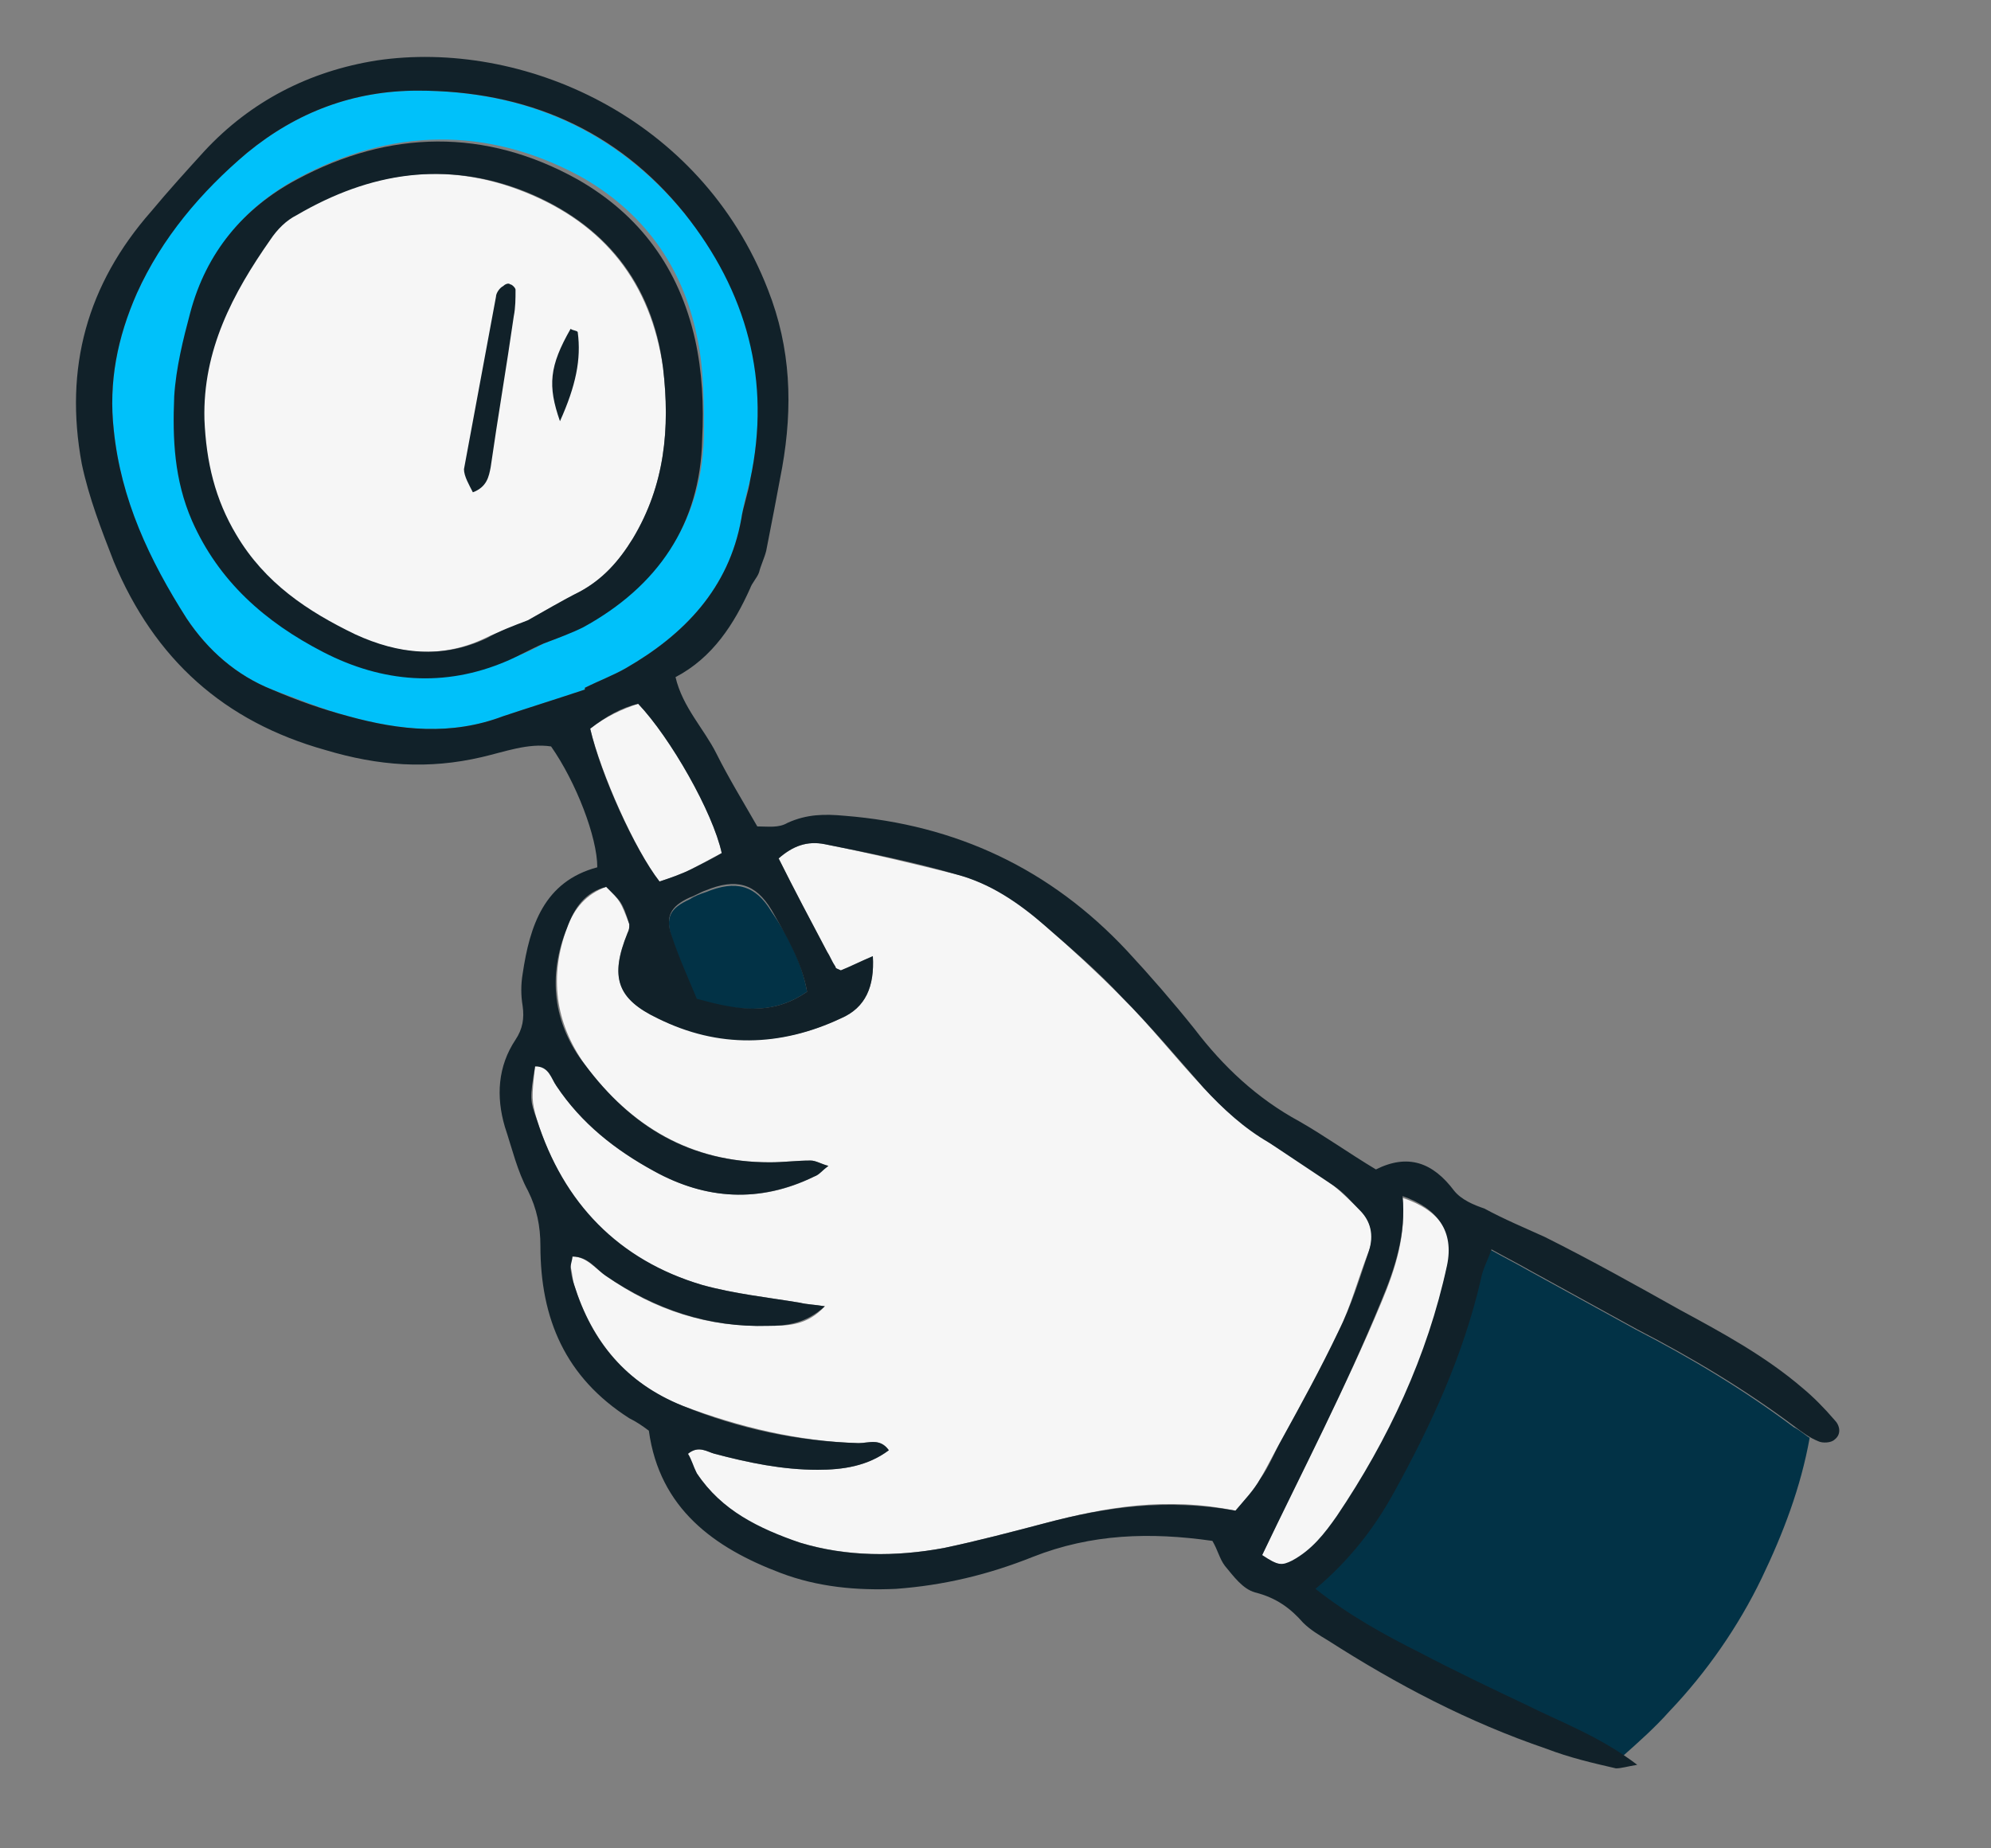 <?xml version="1.0" encoding="utf-8"?>
<!-- Generator: Adobe Illustrator 19.0.0, SVG Export Plug-In . SVG Version: 6.00 Build 0)  -->
<svg version="1.1" xmlns="http://www.w3.org/2000/svg" xmlns:xlink="http://www.w3.org/1999/xlink" x="0px" y="0px"
	 viewBox="0 0 112 104" style="enable-background:new 0 0 112 104;" xml:space="preserve">
<rect x="0" y="0" width="112" height="104" fill="#808080" stroke="none"/>
<style type="text/css">
	.st0{display:none;}
	.st1{display:inline;fill-rule:evenodd;clip-rule:evenodd;fill:#8AB631;}
	.st2{display:inline;fill-rule:evenodd;clip-rule:evenodd;fill:#112129;}
	.st3{fill-rule:evenodd;clip-rule:evenodd;fill:#023246;}
	.st4{fill-rule:evenodd;clip-rule:evenodd;fill:#F6F6F6;}
	.st5{fill-rule:evenodd;clip-rule:evenodd;fill:#00C1FA;}
	.st6{fill:#F6F6F6;}
	.st7{fill-rule:evenodd;clip-rule:evenodd;fill:#112129;}
</style>
<g id="Layer_1">
	<g id="XMLID_1070_" class="st0">
		<path class="st1" d="M465.4,29.2c0,0.6,0.1,0.8,0,1c-2.5,6.1-4.9,12.2-7.4,18.3c-1.7,4-3.5,7.9-5.4,11.9
			c-2.7,5.7-5.6,11.4-8.4,17.1c-0.3,0.6-0.6,1.1-0.9,1.6c-0.2,0-0.3,0-0.4,0c-0.1,0-0.2,0-0.3-0.1c-5.4-5.3-10.7-10.6-16.2-16
			c0.3-0.3,0.7-0.8,1.2-1.2c7.7-6.5,15.3-13.1,22.6-20.1c4.4-4.2,9.1-8,13.9-11.6C464.4,29.8,464.8,29.6,465.4,29.2z"/>
		<path class="st1" d="M460.7,26.3c-3.1,2-6.2,3.1-9.1,4.4c-3.1,1.4-6.2,2.7-9.2,4.2c-2.9,1.4-5.9,3-8.7,4.5c-3,1.6-5.9,3.2-8.9,4.9
			c-2.9,1.6-5.7,3.2-8.5,4.8c-0.8-0.2-1.5-0.3-2.2-0.5c-2.4-2.9-4.8-5.9-7.3-8.8c-2.5-2.8-5.1-5.6-7.8-8.5c1.3-0.7,2.4-0.8,3.5-0.8
			c5.9,0,11.8-0.7,17.7-1.3c3.2-0.3,6.3-0.4,9.5-0.7c9.9-0.8,19.8-1.6,29.7-2.4C459.6,26.1,459.9,26.2,460.7,26.3z"/>
		<path class="st1" d="M416,52c1.2-0.8,2.3-1.7,3.5-2.3c13.4-7.7,27.2-14.6,41.4-20.7c0.3-0.1,0.6-0.2,0.9-0.3
			c0.2,0.7-0.4,0.9-0.8,1.2c-6,4.6-11.5,9.7-17,14.8c-5.9,5.5-12,10.8-18,16.1c-0.4,0.4-0.8,0.8-1.2,1c-2.2,0.5-3.2,2.3-4.2,4
			c-0.7,1.2-1.3,2.4-2,3.6c-0.2,0.3-0.5,0.6-1,1.3C416.7,64.2,416.4,58.1,416,52z"/>
		<path class="st1" d="M426.2,66.2c-1.7,0.9-3.3,1.8-4.9,2.7c-0.4-1.1,0.3-1.7,0.7-2.4c0.5-0.8,1.1-1.5,1.8-2.2
			c0.2-0.2,0.9-0.1,1.1,0.1C425.4,64.9,425.7,65.5,426.2,66.2z"/>
		<path class="st2" d="M397.8,29.1c2.4-0.2,4.9-0.4,7.3-0.7c3.5-0.3,7-0.6,10.4-0.9c3.6-0.3,7.2-0.7,10.8-1
			c7.6-0.6,15.2-1.2,22.8-1.8c5-0.4,9.9-0.9,14.9-1.4c1.2-0.1,2.3-0.3,3.5-0.4c0.8-0.1,1.6,0,2.7,0c-0.1,0.8,0,1.5-0.2,2
			c-0.4,1.1-0.9,2.2-1.3,3.2c-2.5,6.3-5,12.6-7.6,18.9c-1.7,4.1-3.4,8.2-5.3,12.2c-3.1,6.6-6.4,13.1-9.7,19.7
			c-0.5,1.1-0.9,2.2-2.5,2.4c-2.9-1.6-5.2-4.3-7.8-6.6c-2.6-2.3-5.1-4.8-7.7-7.2c-0.8,0.3-1.5,0.5-2.1,0.9c-1.6,1-3.2,2.1-4.7,3.2
			c-0.8,0.6-1.5,1.2-2.3,1.8c-2.3,1.7-3.3,1.3-3.6-1.7c-0.5-5.8-1-11.6-1.3-17.4c-0.1-1.9-0.6-3.4-1.9-4.8c-4.1-4.5-8-9-12-13.5
			c-0.8-1-1.6-1.9-2.5-2.9C396.6,31.9,396.6,30.7,397.8,29.1z M465.4,29.2c-0.6,0.4-1,0.6-1.3,0.9c-4.8,3.6-9.5,7.4-13.9,11.6
			c-7.3,7-14.9,13.6-22.6,20.1c-0.5,0.4-0.8,0.9-1.2,1.2c5.5,5.4,10.8,10.7,16.2,16c0.1,0.1,0.2,0.1,0.3,0.1c0.1,0,0.2,0,0.4,0
			c0.3-0.5,0.6-1,0.9-1.6c2.8-5.7,5.6-11.4,8.4-17.1c1.9-3.9,3.7-7.9,5.4-11.9c2.6-6,5-12.2,7.4-18.3
			C465.5,30,465.4,29.8,465.4,29.2z M460.7,26.3c-0.7-0.1-1-0.1-1.3-0.1c-9.9,0.8-19.8,1.6-29.7,2.4c-3.2,0.3-6.3,0.3-9.5,0.7
			c-5.9,0.6-11.8,1.3-17.7,1.3c-1.1,0-2.2,0.1-3.5,0.8c2.7,2.9,5.3,5.6,7.8,8.5c2.5,2.9,4.9,5.8,7.3,8.8c0.7,0.2,1.4,0.3,2.2,0.5
			c2.8-1.6,5.7-3.2,8.5-4.8c3-1.7,5.9-3.3,8.9-4.9c2.9-1.5,5.8-3.1,8.7-4.5c3-1.5,6.2-2.8,9.2-4.2C454.5,29.3,457.6,28.2,460.7,26.3
			z M416,52c0.4,6.1,0.8,12.2,1.6,18.7c0.6-0.7,0.8-1,1-1.3c0.7-1.2,1.2-2.5,2-3.6c1.1-1.7,2-3.5,4.2-4c0.5-0.1,0.9-0.6,1.2-1
			c6-5.4,12.1-10.7,18-16.1c5.5-5.1,11-10.2,17-14.8c0.4-0.3,0.9-0.5,0.8-1.2c-0.3,0.1-0.6,0.1-0.9,0.3c-14.2,6.1-28,13-41.4,20.7
			C418.3,50.3,417.2,51.1,416,52z M426.2,66.2c-0.5-0.7-0.9-1.3-1.4-1.8c-0.2-0.2-0.9-0.3-1.1-0.1c-0.7,0.6-1.3,1.4-1.8,2.2
			c-0.4,0.7-1.1,1.3-0.7,2.4C422.9,68,424.5,67.1,426.2,66.2z"/>
		<path class="st2" d="M388.7,88.9c0-0.4-0.2-0.8-0.1-1.2c0.3-1,0.4-2.1,1-3c3.1-5.4,7.3-9.8,12.6-13.1c0.7-0.4,1.5-0.8,2.3-1
			c0.6-0.2,1.3,0.1,1.4,1.2c-1.2,0.8-2.4,1.7-3.7,2.6c-1.3,1-2.6,2.1-3.8,3.3c-1.1,1.1-2.2,2.2-3.3,3.4c-1.1,1.3-2.1,2.6-3.1,4
			c-0.9,1.3-1.8,2.6-2.6,3.9C389.1,89,388.9,88.9,388.7,88.9z"/>
		<path class="st2" d="M391.9,100.2c-0.3-1.6,0.3-2.8,0.9-4c3.1-6.2,7.3-11.6,12.3-16.4c0.6-0.6,1.4-1,2.1-1.4
			c0.2-0.1,0.6,0.1,0.8,0.3c0.2,0.2,0.3,0.6,0.1,0.9c-0.2,0.5-0.6,0.9-1,1.2c-5,5.2-9.3,11-13.4,16.9
			C393.2,98.6,392.6,99.4,391.9,100.2z"/>
		<path class="st2" d="M409.3,85.9c1.1-2.7,3.1-4.6,5.2-6.3c0.3-0.2,0.8-0.3,1.2-0.4c0.2,0,0.4,0.1,0.5,0.2c0.1,0.1,0.1,0.4,0.1,0.6
			c0,0.2-0.2,0.4-0.3,0.5c-1.7,1.7-3.3,3.5-5,5.2C410.5,86.1,410.1,86.5,409.3,85.9z"/>
	</g>
</g>
<g id="Layer_4">
</g>
<g id="Layer_3">
	<g id="XMLID_929_">
		<g id="XMLID_942_">
			<path id="XMLID_951_" class="st3" d="M100.9,80.3c-2.8-2.1-5.8-3.9-8.9-5.5c-2-1.1-4-2.2-6-3.3c-0.7-0.4-1.3-0.7-2.2-1.2
				c-0.2,0.6-0.5,1.1-0.6,1.7c-1,4.3-2.8,8.2-4.9,12c-1.1,2-2.5,3.8-4.4,5.4c1.9,1.5,3.9,2.6,5.9,3.6c1.9,1,4,2,5.9,2.9
				c1.8,0.9,3.7,1.6,5.6,2.9c0.9-0.8,1.8-1.6,2.6-2.5c2.1-2.2,3.9-4.8,5.2-7.5c1.2-2.5,2.2-5.1,2.7-7.9
				C101.6,80.8,101.3,80.5,100.9,80.3z"/>
			<path id="XMLID_950_" class="st4" d="M69.5,85c-3.9-0.8-7.3-0.2-10.7,0.7c-1.9,0.5-3.8,1-5.7,1.4c-2.7,0.5-5.4,0.5-8.1-0.3
				c-2.3-0.7-4.4-1.8-5.8-3.9c-0.2-0.3-0.3-0.7-0.5-1.1c0.6-0.5,1.1-0.1,1.5,0c1.9,0.5,3.8,0.9,5.8,0.9c1.4,0,2.8-0.2,4-1.1
				c-0.5-0.7-1.2-0.4-1.7-0.4c-3.4-0.1-6.7-0.9-9.9-2.1c-3.1-1.2-5.1-3.6-6.1-6.8c-0.1-0.3-0.1-0.7-0.2-1c0-0.2,0-0.3,0.1-0.6
				c0.8,0,1.3,0.7,1.9,1.1c2.7,1.9,5.7,2.9,9.1,2.8c1.1,0,2.2,0,3.2-1.1c-0.6-0.1-1-0.1-1.4-0.2c-1.8-0.3-3.7-0.5-5.5-1
				c-4.8-1.4-7.8-4.6-9.3-9.3c-0.3-1.1-0.3-1.2-0.1-3c0.8-0.1,0.9,0.6,1.2,1.1c1.4,2.1,3.3,3.6,5.5,4.8c2.9,1.6,6,1.8,9,0.3
				c0.2-0.1,0.4-0.3,0.8-0.6c-0.4-0.1-0.7-0.3-1-0.3c-0.8,0-1.5,0.1-2.3,0.1c-4.4,0-7.8-2-10.4-5.5c-1.7-2.4-2-5-1-7.7
				c0.4-1.1,1.1-1.9,2.2-2.3c0.8,0.8,0.8,0.8,1.3,2.1c0,0.2,0,0.3-0.1,0.5c-1,2.4-0.6,3.7,1.7,4.8c3.4,1.6,6.9,1.6,10.3,0
				c1.4-0.6,1.9-1.8,1.8-3.5c-0.7,0.3-1.3,0.6-1.8,0.8c-0.2-0.1-0.3-0.1-0.3-0.2c-0.2-0.3-0.4-0.6-0.5-0.9c-0.9-1.7-1.8-3.4-2.7-5.2
				c0.8-0.7,1.6-1,2.6-0.8c2.5,0.5,5,1.1,7.4,1.7c1.9,0.5,3.6,1.6,5,2.9c1.5,1.3,2.9,2.6,4.3,4c1.6,1.6,3,3.4,4.6,5.1
				c1.1,1.2,2.3,2.2,3.7,3.1c1.2,0.7,2.4,1.5,3.6,2.4c0.5,0.4,1,0.9,1.5,1.4c0.7,0.7,0.8,1.5,0.5,2.3c-0.6,1.5-1,3.1-1.7,4.5
				c-1,2.1-2.1,4.1-3.2,6.1c-0.4,0.7-0.8,1.5-1.2,2.2C70.5,83.9,70,84.4,69.5,85z"/>
			<path id="XMLID_947_" class="st5" d="M32.9,38.8c-1.5,0.5-3.1,1-4.6,1.5c-2.9,1.1-5.8,0.8-8.7,0c-1.5-0.4-2.9-1-4.3-1.5
				c-2-0.8-3.6-2.2-4.8-4c-2.1-3.2-3.7-6.7-4.1-10.6c-0.3-2.7,0.2-5.2,1.3-7.7c1.4-3.1,3.6-5.8,6.2-7.9c2.8-2.3,6-3.5,9.6-3.5
				c6,0,11.1,2.2,15,6.9c3.6,4.4,4.9,9.4,3.7,15c-0.2,0.7-0.4,1.5-0.5,2.2c-0.7,3.9-3.2,6.5-6.5,8.4c-0.7,0.4-1.5,0.7-2.3,1.1
				C32.9,38.7,32.9,38.8,32.9,38.8z M30.6,36.2C30.6,36.2,30.6,36.3,30.6,36.2c0.8-0.3,1.6-0.6,2.3-1.1c4.2-2.3,6.6-5.8,6.7-10.6
				c0-1.9,0-3.8-0.4-5.6c-0.8-3.9-3-7-6.6-9C27.4,7.1,22,7.2,16.8,10c-3,1.6-5.1,4.1-6,7.5c-0.4,1.6-0.8,3.1-0.9,4.7
				c-0.2,2.4,0,4.7,1,7c1.5,3.5,4.1,5.8,7.4,7.4c3.3,1.7,6.8,2,10.3,0.5C29.2,36.9,29.9,36.6,30.6,36.2z"/>
			<path id="XMLID_946_" class="st4" d="M71,87.5c2.2-4.7,4.7-9.4,6.7-14.2c0.8-1.9,1.4-3.8,1.2-5.9c2.1,0.7,3,2,2.5,3.9
				c-1.1,5.1-3.3,9.8-6.2,14.1c-0.7,1-1.4,1.9-2.5,2.5C72.1,88.1,71.9,88.1,71,87.5z"/>
			<path id="XMLID_945_" class="st4" d="M33.2,41c0.9-0.7,1.8-1.1,2.7-1.4c1.9,2,4.2,6.1,4.7,8.4c-0.6,0.3-1.1,0.6-1.7,0.9
				c-0.6,0.3-1.2,0.5-1.8,0.7C35.7,47.8,33.8,43.5,33.2,41z"/>
			<path id="XMLID_944_" class="st3" d="M45.4,55.8c-2,1.4-4,1-6.2,0.5c-0.5-1.2-1-2.3-1.4-3.5c-0.4-1.2-0.1-1.7,1-2.2
				c0.3-0.2,0.6-0.3,0.9-0.4c1.7-0.7,2.8-0.4,3.7,1.1C44.3,52.6,45.1,54.1,45.4,55.8z"/>
			<path id="XMLID_943_" class="st6" d="M29.5,10.8c-4.5-1.8-8.8-1.1-12.9,1.3c-0.6,0.3-1.1,0.8-1.5,1.4c-2.1,3-3.8,6.2-3.7,10.1
				c0.1,2.4,0.6,4.5,1.8,6.5c1.6,2.7,4,4.3,6.7,5.6c2.4,1.1,4.9,1.4,7.4,0.2c0.8-0.4,1.6-0.6,2.4-1c0.9-0.5,1.9-1.1,2.9-1.6
				c1.3-0.7,2.2-1.7,3-3c1.8-3,2.1-6.2,1.7-9.6C36.6,15.9,34,12.6,29.5,10.8z"/>
		</g>
		<path id="XMLID_935_" class="st7" d="M77.4,65.8c1.8-0.9,3.2-0.4,4.4,1.2c0.4,0.5,1.1,0.8,1.7,1c1.1,0.6,2.3,1.1,3.4,1.6
			c2.6,1.3,5.1,2.7,7.6,4.1c2.4,1.3,4.8,2.6,6.9,4.4c0.6,0.5,1.2,1.1,1.8,1.8c0.3,0.3,0.4,0.8,0,1.1c-0.2,0.2-0.7,0.2-0.9,0.1
			c-0.5-0.2-0.9-0.5-1.3-0.8c-2.8-2.1-5.8-3.9-8.9-5.5c-2-1.1-4-2.2-6-3.3c-0.7-0.4-1.3-0.7-2.2-1.2c-0.2,0.6-0.5,1.1-0.6,1.7
			c-1,4.3-2.8,8.2-4.9,12c-1.1,2-2.5,3.8-4.4,5.4c1.9,1.5,3.9,2.6,5.9,3.6c1.9,1,4,2,5.9,2.9c2,1,4.2,1.8,6.3,3.4
			c-0.6,0.1-0.9,0.2-1.2,0.2c-1.3-0.3-2.6-0.6-3.9-1.1c-4.4-1.5-8.4-3.6-12.3-6.1c-0.5-0.3-1-0.6-1.4-1c-0.7-0.8-1.5-1.4-2.7-1.7
			c-0.7-0.2-1.2-0.9-1.7-1.5c-0.3-0.4-0.4-0.9-0.7-1.4c-3.5-0.5-6.8-0.4-10.1,0.9c-2.5,1-5,1.6-7.7,1.8c-2.2,0.1-4.4-0.1-6.5-0.9
			c-3.7-1.4-6.8-3.6-7.4-8c-0.4-0.3-0.7-0.5-1.1-0.7c-3.6-2.3-5-5.6-5-9.7c0-1.1-0.2-2.1-0.7-3.1c-0.6-1.1-0.9-2.4-1.3-3.6
			c-0.5-1.7-0.4-3.4,0.6-4.9c0.4-0.6,0.5-1.2,0.4-1.9c-0.1-0.6-0.1-1.2,0-1.8c0.4-2.7,1.2-5.2,4.2-6C33.6,47.1,32.4,44,31,42
			c-1.3-0.2-2.6,0.3-3.9,0.6c-3,0.7-5.8,0.5-8.8-0.4c-5.7-1.6-9.6-5.1-11.9-10.6C5.7,29.8,5,28,4.6,26.1c-1-5.4,0.3-10.1,3.9-14.2
			c1-1.2,2-2.3,3-3.4c2.6-2.8,5.9-4.5,9.7-5.1c8.1-1.2,18.2,3.1,22,12.9c1.3,3.3,1.4,6.6,0.8,10c-0.3,1.6-0.6,3.2-0.9,4.7
			c-0.1,0.4-0.3,0.8-0.4,1.2c-0.1,0.3-0.4,0.6-0.5,0.9c-0.9,2-2.1,3.9-4.2,5c0.4,1.7,1.6,2.9,2.3,4.3c0.7,1.4,1.5,2.7,2.3,4.1
			c0.6,0,1.2,0.1,1.7-0.2c1.1-0.5,2.1-0.5,3.2-0.4c6.3,0.5,11.6,3,15.9,7.6c1.3,1.4,2.6,2.9,3.8,4.4c1.6,2.1,3.5,3.9,5.9,5.2
			C74.5,63.9,75.9,64.9,77.4,65.8z M69.5,85c0.5-0.6,1-1.1,1.4-1.8c0.5-0.7,0.8-1.5,1.2-2.2c1.1-2,2.2-4,3.2-6.1
			c0.7-1.4,1.2-3,1.7-4.5c0.3-0.9,0.1-1.7-0.5-2.3c-0.5-0.5-0.9-1-1.5-1.4c-1.2-0.8-2.4-1.6-3.6-2.4c-1.4-0.8-2.6-1.9-3.7-3.1
			c-1.5-1.7-3-3.5-4.6-5.1c-1.3-1.4-2.8-2.7-4.3-4c-1.5-1.3-3.1-2.4-5-2.9c-2.4-0.7-4.9-1.2-7.4-1.7c-1-0.2-1.8,0.1-2.6,0.8
			c0.9,1.8,1.8,3.5,2.7,5.2c0.2,0.3,0.3,0.6,0.5,0.9c0,0.1,0.1,0.1,0.3,0.2c0.5-0.2,1.1-0.5,1.8-0.8c0.1,1.7-0.4,2.9-1.8,3.5
			c-3.4,1.6-6.9,1.7-10.3,0c-2.3-1.1-2.7-2.3-1.7-4.8c0.1-0.2,0.1-0.3,0.1-0.5c-0.4-1.3-0.5-1.3-1.3-2.1c-1.2,0.3-1.8,1.2-2.2,2.3
			c-1.1,2.7-0.8,5.4,1,7.7c2.6,3.5,5.9,5.5,10.4,5.5c0.8,0,1.5-0.1,2.3-0.1c0.3,0,0.6,0.2,1,0.3c-0.4,0.3-0.5,0.5-0.8,0.6
			c-3.1,1.5-6.1,1.3-9-0.3c-2.2-1.2-4.1-2.7-5.5-4.8c-0.3-0.4-0.4-1.1-1.2-1.1c-0.3,1.8-0.3,1.9,0.1,3c1.5,4.7,4.6,7.9,9.3,9.3
			c1.8,0.5,3.7,0.7,5.5,1c0.4,0.1,0.8,0.1,1.4,0.2c-1.1,1-2.2,1.1-3.2,1.1c-3.3,0.1-6.3-0.9-9.1-2.8c-0.6-0.4-1-1.1-1.9-1.1
			c0,0.2-0.1,0.4-0.1,0.6c0,0.3,0.1,0.7,0.2,1c1,3.2,2.9,5.5,6.1,6.8c3.2,1.3,6.5,2,9.9,2.1c0.6,0,1.2-0.3,1.7,0.4
			c-1.2,0.9-2.6,1.1-4,1.1c-2,0-3.9-0.4-5.8-0.9c-0.4-0.1-0.9-0.5-1.5,0c0.2,0.3,0.3,0.7,0.5,1.1c1.4,2.1,3.5,3.1,5.8,3.9
			c2.6,0.8,5.4,0.8,8.1,0.3c1.9-0.4,3.8-0.9,5.7-1.4C62.2,84.8,65.6,84.3,69.5,85z M32.9,38.8c0,0,0-0.1,0-0.1
			c0.8-0.4,1.6-0.7,2.3-1.1c3.3-1.9,5.8-4.5,6.5-8.4c0.1-0.7,0.4-1.5,0.5-2.2c1.2-5.6-0.2-10.6-3.7-15c-3.8-4.7-8.9-6.9-15-6.9
			c-3.6,0-6.8,1.2-9.6,3.5c-2.6,2.2-4.8,4.8-6.2,7.9c-1.1,2.5-1.6,5-1.3,7.7c0.4,3.9,2,7.3,4.1,10.6c1.2,1.8,2.8,3.2,4.8,4
			c1.4,0.6,2.8,1.1,4.3,1.5c2.9,0.8,5.8,1.1,8.7,0C29.8,39.8,31.4,39.3,32.9,38.8z M71,87.5c0.9,0.6,1.1,0.6,1.7,0.3
			c1.1-0.6,1.8-1.5,2.5-2.5c2.9-4.3,5.1-9,6.2-14.1c0.4-1.9-0.5-3.2-2.5-3.9c0.2,2.1-0.4,4-1.2,5.9C75.7,78.1,73.3,82.7,71,87.5z
			 M33.2,41c0.6,2.6,2.5,6.8,3.9,8.6c0.6-0.2,1.2-0.4,1.8-0.7c0.6-0.3,1.2-0.6,1.7-0.9c-0.5-2.3-2.9-6.5-4.7-8.4
			C35,39.8,34.1,40.3,33.2,41z M45.4,55.8c-0.3-1.7-1.2-3.2-2-4.6c-0.9-1.5-2-1.8-3.7-1.1c-0.3,0.1-0.6,0.3-0.9,0.4
			c-1.1,0.5-1.4,1.1-1,2.2c0.4,1.2,0.9,2.3,1.4,3.5C41.4,56.8,43.4,57.2,45.4,55.8z"/>
		<path id="XMLID_932_" class="st7" d="M30.6,36.2c-0.7,0.3-1.4,0.7-2.1,1c-3.5,1.5-7,1.2-10.3-0.5c-3.3-1.7-5.9-4-7.4-7.4
			c-1-2.3-1.1-4.6-1-7c0.1-1.6,0.5-3.2,0.9-4.7c0.9-3.4,3-5.9,6-7.5c5.2-2.8,10.6-2.9,15.8,0c3.5,2,5.7,5,6.6,9
			c0.4,1.8,0.5,3.7,0.4,5.6c-0.1,4.8-2.5,8.3-6.7,10.6C32.2,35.6,31.4,35.9,30.6,36.2C30.6,36.3,30.6,36.2,30.6,36.2z M29.7,34.9
			c0.9-0.5,1.9-1.1,2.9-1.6c1.3-0.7,2.2-1.7,3-3c1.8-3,2.1-6.2,1.7-9.6c-0.6-4.8-3.3-8.1-7.7-9.9c-4.5-1.8-8.8-1.1-12.9,1.3
			c-0.6,0.3-1.1,0.8-1.5,1.4c-2.1,3-3.8,6.2-3.7,10.1c0.1,2.4,0.6,4.5,1.8,6.5c1.6,2.7,4,4.3,6.7,5.6c2.4,1.1,4.9,1.4,7.4,0.2
			C28.1,35.5,28.9,35.2,29.7,34.9z"/>
		<path id="XMLID_931_" class="st7" d="M26.6,27.7c-0.2-0.4-0.5-0.9-0.5-1.3c0.6-3.2,1.2-6.5,1.8-9.7c0-0.2,0.2-0.5,0.4-0.6
			c0.1-0.1,0.3-0.2,0.4-0.1c0.1,0,0.3,0.2,0.3,0.3c0,0.5,0,1-0.1,1.5c-0.4,2.8-0.9,5.7-1.3,8.5C27.5,26.8,27.4,27.4,26.6,27.7z"/>
		<path id="XMLID_930_" class="st7" d="M31.5,23.7c-0.7-2-0.6-3.1,0.6-5.2c0.1,0.1,0.4,0.1,0.4,0.2C32.7,20.2,32.4,21.7,31.5,23.7z"
			/>
	</g>
</g>
<g id="Layer_2">
</g>
</svg>

